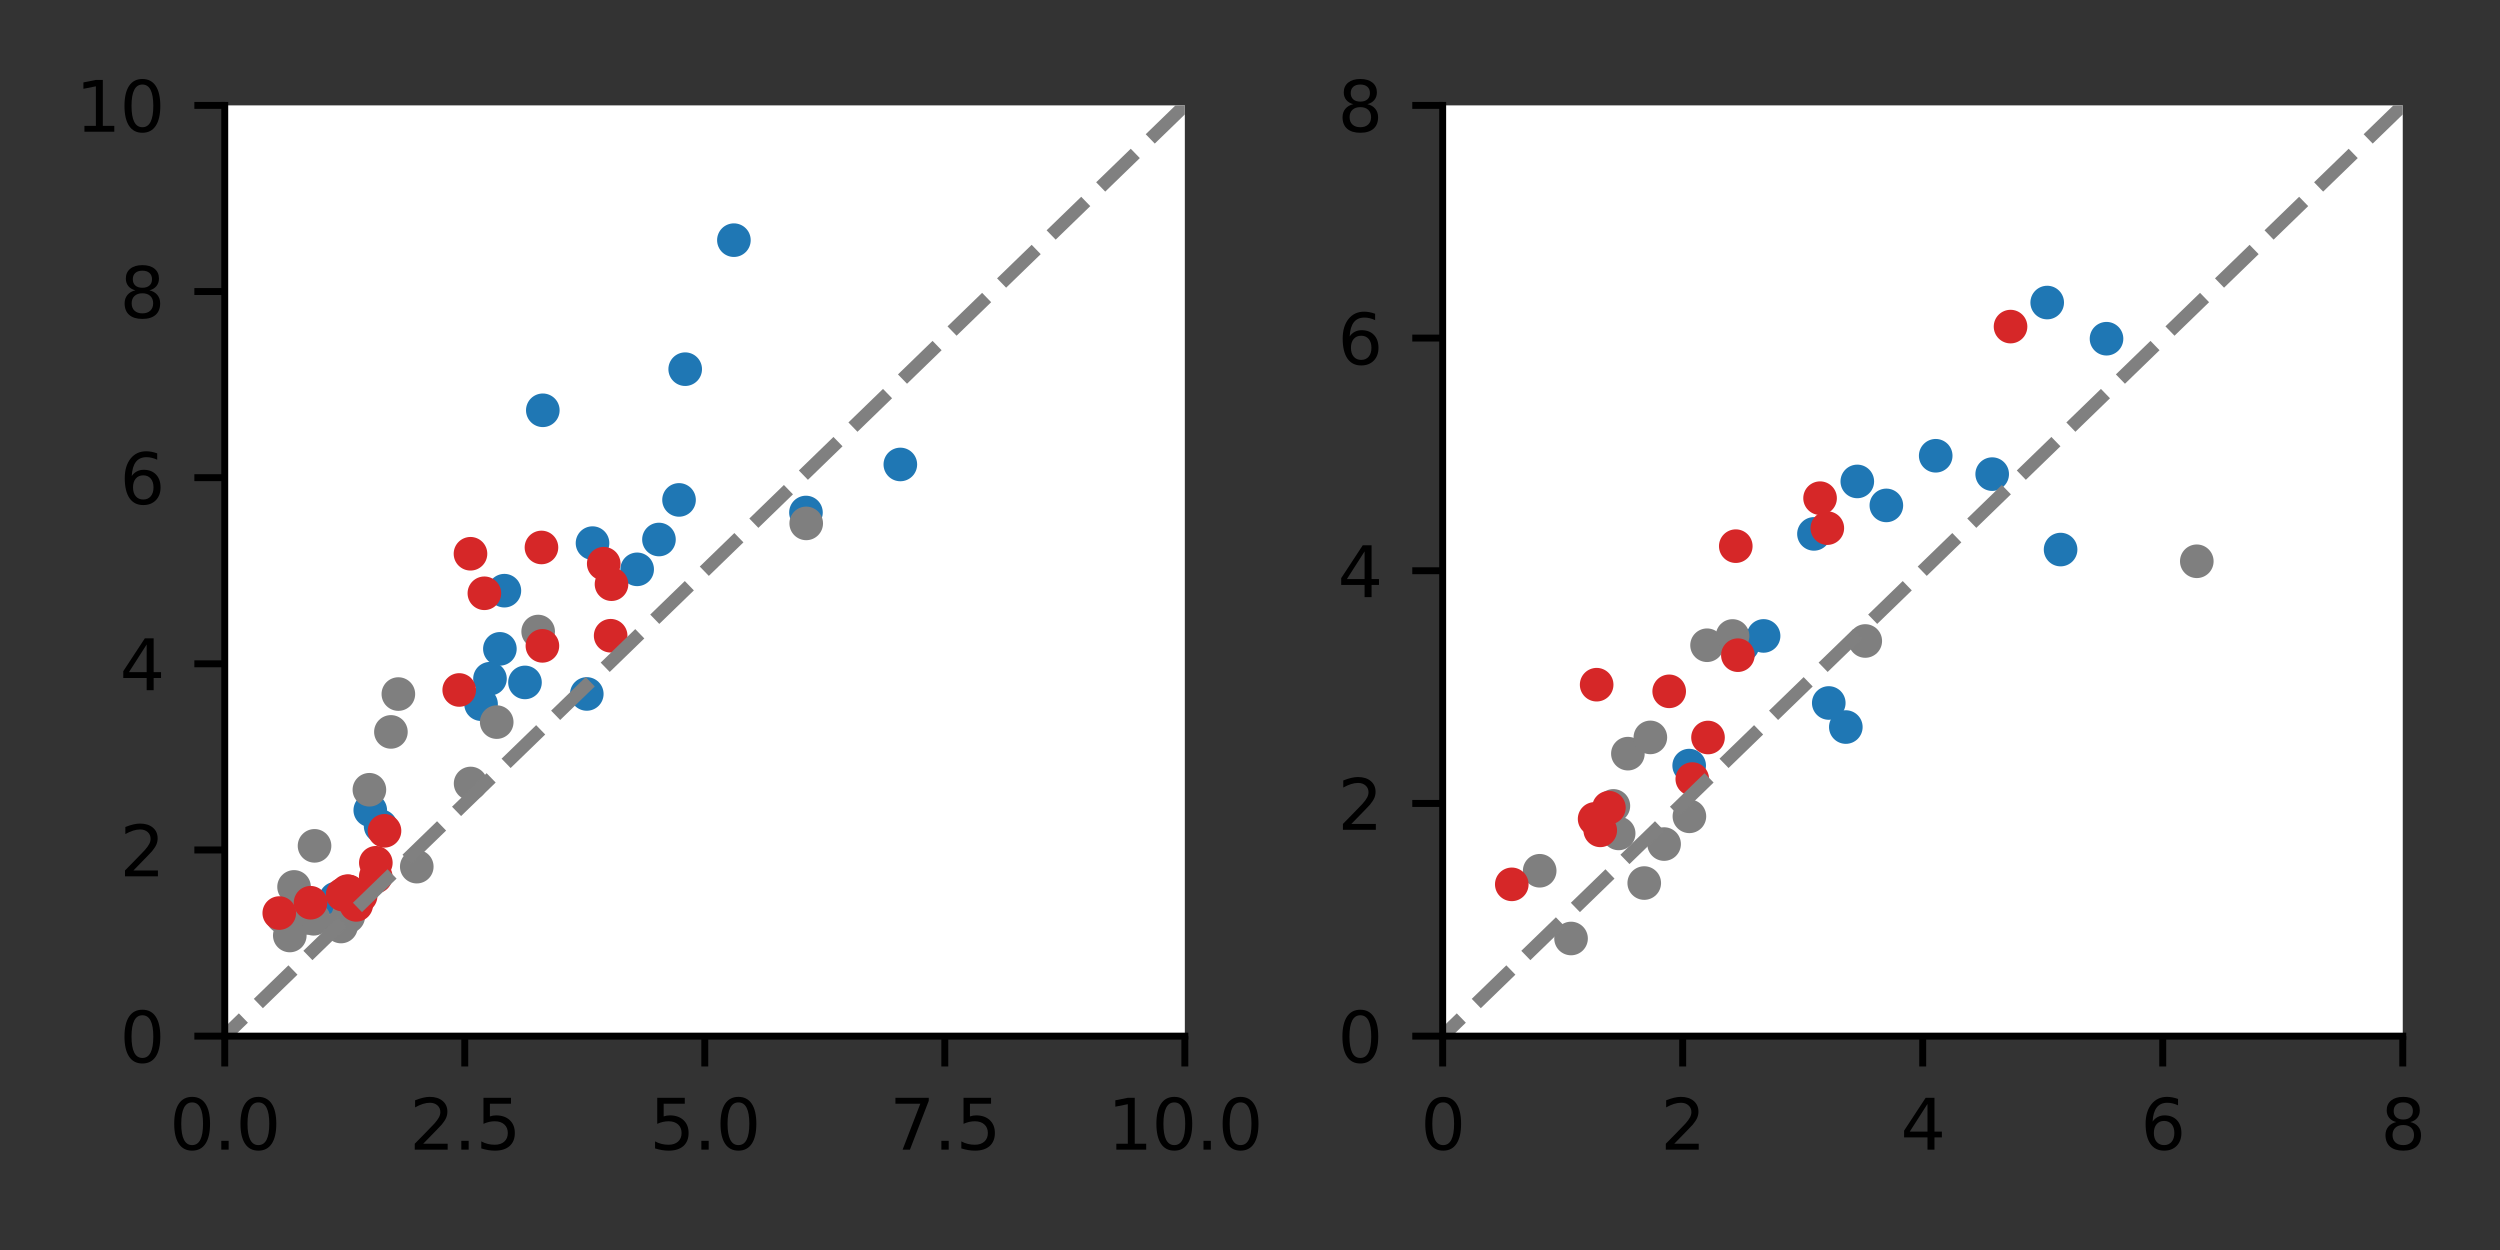 <?xml version="1.0" encoding="utf-8" standalone="no"?>
<!DOCTYPE svg PUBLIC "-//W3C//DTD SVG 1.1//EN"
  "http://www.w3.org/Graphics/SVG/1.1/DTD/svg11.dtd">
<svg xmlns:xlink="http://www.w3.org/1999/xlink" width="288pt" height="144pt" viewBox="0 0 288 144" xmlns="http://www.w3.org/2000/svg" version="1.1">
 <rect x="0" y="0" width="288" height="144" fill="#333333" stroke="none"/>
 <defs>
  <style type="text/css">*{stroke-linejoin: round; stroke-linecap: butt}</style>
 </defs>
 <g id="figure_1">
  <g id="patch_1">
   <path d="M 0 144 
L 288 144 
L 288 0 
L 0 0 
L 0 144 
z
" style="fill: none"/>
  </g>
  <g id="axes_1">
   <g id="patch_2">
    <path d="M 25.89 119.36 
L 136.493 119.36 
L 136.493 12.14 
L 25.89 12.14 
z
" style="fill: #ffffff"/>
   </g>
   <g id="PathCollection_1">
    <defs>
     <path id="C0_0_2f5473b506" d="M 0 1.936 
C 0.514 1.936 1.006 1.732 1.369 1.369 
C 1.732 1.006 1.936 0.514 1.936 -0 
C 1.936 -0.514 1.732 -1.006 1.369 -1.369 
C 1.006 -1.732 0.514 -1.936 0 -1.936 
C -0.514 -1.936 -1.006 -1.732 -1.369 -1.369 
C -1.732 -1.006 -1.936 -0.514 -1.936 0 
C -1.936 0.514 -1.732 1.006 -1.369 1.369 
C -1.006 1.732 -0.514 1.936 0 1.936 
z
"/>
    </defs>
    <g clip-path="url(#pe8a8adfecd)">
     <use xlink:href="#C0_0_2f5473b506" x="43.849" y="95.175" style="fill: #1f77b4"/>
    </g>
    <g clip-path="url(#pe8a8adfecd)">
     <use xlink:href="#C0_0_2f5473b506" x="38.678" y="103.519" style="fill: #1f77b4"/>
    </g>
    <g clip-path="url(#pe8a8adfecd)">
     <use xlink:href="#C0_0_2f5473b506" x="67.597" y="79.943" style="fill: #1f77b4"/>
    </g>
    <g clip-path="url(#pe8a8adfecd)">
     <use xlink:href="#C0_0_2f5473b506" x="56.446" y="78.187" style="fill: #1f77b4"/>
    </g>
    <g clip-path="url(#pe8a8adfecd)">
     <use xlink:href="#C0_0_2f5473b506" x="55.419" y="81.12" style="fill: #1f77b4"/>
    </g>
    <g clip-path="url(#pe8a8adfecd)">
     <use xlink:href="#C0_0_2f5473b506" x="60.478" y="78.615" style="fill: #1f77b4"/>
    </g>
    <g clip-path="url(#pe8a8adfecd)">
     <use xlink:href="#C0_0_2f5473b506" x="42.655" y="93.34" style="fill: #1f77b4"/>
    </g>
    <g clip-path="url(#pe8a8adfecd)">
     <use xlink:href="#C0_0_2f5473b506" x="78.225" y="57.59" style="fill: #1f77b4"/>
    </g>
    <g clip-path="url(#pe8a8adfecd)">
     <use xlink:href="#C0_0_2f5473b506" x="68.258" y="62.567" style="fill: #1f77b4"/>
    </g>
    <g clip-path="url(#pe8a8adfecd)">
     <use xlink:href="#C0_0_2f5473b506" x="62.532" y="47.266" style="fill: #1f77b4"/>
    </g>
    <g clip-path="url(#pe8a8adfecd)">
     <use xlink:href="#C0_0_2f5473b506" x="73.401" y="65.588" style="fill: #1f77b4"/>
    </g>
    <g clip-path="url(#pe8a8adfecd)">
     <use xlink:href="#C0_0_2f5473b506" x="57.587" y="74.748" style="fill: #1f77b4"/>
    </g>
    <g clip-path="url(#pe8a8adfecd)">
     <use xlink:href="#C0_0_2f5473b506" x="78.935" y="42.529" style="fill: #1f77b4"/>
    </g>
    <g clip-path="url(#pe8a8adfecd)">
     <use xlink:href="#C0_0_2f5473b506" x="92.846" y="59.041" style="fill: #1f77b4"/>
    </g>
    <g clip-path="url(#pe8a8adfecd)">
     <use xlink:href="#C0_0_2f5473b506" x="75.912" y="62.152" style="fill: #1f77b4"/>
    </g>
    <g clip-path="url(#pe8a8adfecd)">
     <use xlink:href="#C0_0_2f5473b506" x="58.105" y="68.046" style="fill: #1f77b4"/>
    </g>
    <g clip-path="url(#pe8a8adfecd)">
     <use xlink:href="#C0_0_2f5473b506" x="84.545" y="27.667" style="fill: #1f77b4"/>
    </g>
    <g clip-path="url(#pe8a8adfecd)">
     <use xlink:href="#C0_0_2f5473b506" x="103.719" y="53.506" style="fill: #1f77b4"/>
    </g>
   </g>
   <g id="PathCollection_2">
    <defs>
     <path id="C1_0_46b837cb2c" d="M 0 1.936 
C 0.514 1.936 1.006 1.732 1.369 1.369 
C 1.732 1.006 1.936 0.514 1.936 -0 
C 1.936 -0.514 1.732 -1.006 1.369 -1.369 
C 1.006 -1.732 0.514 -1.936 0 -1.936 
C -0.514 -1.936 -1.006 -1.732 -1.369 -1.369 
C -1.732 -1.006 -1.936 -0.514 -1.936 0 
C -1.936 0.514 -1.732 1.006 -1.369 1.369 
C -1.006 1.732 -0.514 1.936 0 1.936 
z
"/>
    </defs>
    <g clip-path="url(#pe8a8adfecd)">
     <use xlink:href="#C1_0_46b837cb2c" x="40.121" y="105.578" style="fill: #7f7f7f"/>
    </g>
    <g clip-path="url(#pe8a8adfecd)">
     <use xlink:href="#C1_0_46b837cb2c" x="35.222" y="105.747" style="fill: #7f7f7f"/>
    </g>
    <g clip-path="url(#pe8a8adfecd)">
     <use xlink:href="#C1_0_46b837cb2c" x="39.285" y="106.735" style="fill: #7f7f7f"/>
    </g>
    <g clip-path="url(#pe8a8adfecd)">
     <use xlink:href="#C1_0_46b837cb2c" x="33.876" y="102.172" style="fill: #7f7f7f"/>
    </g>
    <g clip-path="url(#pe8a8adfecd)">
     <use xlink:href="#C1_0_46b837cb2c" x="34.841" y="104.5" style="fill: #7f7f7f"/>
    </g>
    <g clip-path="url(#pe8a8adfecd)">
     <use xlink:href="#C1_0_46b837cb2c" x="40.321" y="104.749" style="fill: #7f7f7f"/>
    </g>
    <g clip-path="url(#pe8a8adfecd)">
     <use xlink:href="#C1_0_46b837cb2c" x="36.235" y="97.442" style="fill: #7f7f7f"/>
    </g>
    <g clip-path="url(#pe8a8adfecd)">
     <use xlink:href="#C1_0_46b837cb2c" x="36.133" y="105.844" style="fill: #7f7f7f"/>
    </g>
    <g clip-path="url(#pe8a8adfecd)">
     <use xlink:href="#C1_0_46b837cb2c" x="32.566" y="105.617" style="fill: #7f7f7f"/>
    </g>
    <g clip-path="url(#pe8a8adfecd)">
     <use xlink:href="#C1_0_46b837cb2c" x="42.554" y="90.98" style="fill: #7f7f7f"/>
    </g>
    <g clip-path="url(#pe8a8adfecd)">
     <use xlink:href="#C1_0_46b837cb2c" x="45.033" y="84.316" style="fill: #7f7f7f"/>
    </g>
    <g clip-path="url(#pe8a8adfecd)">
     <use xlink:href="#C1_0_46b837cb2c" x="33.384" y="107.769" style="fill: #7f7f7f"/>
    </g>
    <g clip-path="url(#pe8a8adfecd)">
     <use xlink:href="#C1_0_46b837cb2c" x="45.891" y="79.956" style="fill: #7f7f7f"/>
    </g>
    <g clip-path="url(#pe8a8adfecd)">
     <use xlink:href="#C1_0_46b837cb2c" x="54.214" y="90.258" style="fill: #7f7f7f"/>
    </g>
    <g clip-path="url(#pe8a8adfecd)">
     <use xlink:href="#C1_0_46b837cb2c" x="57.222" y="83.187" style="fill: #7f7f7f"/>
    </g>
    <g clip-path="url(#pe8a8adfecd)">
     <use xlink:href="#C1_0_46b837cb2c" x="48.012" y="99.837" style="fill: #7f7f7f"/>
    </g>
    <g clip-path="url(#pe8a8adfecd)">
     <use xlink:href="#C1_0_46b837cb2c" x="92.876" y="60.295" style="fill: #7f7f7f"/>
    </g>
    <g clip-path="url(#pe8a8adfecd)">
     <use xlink:href="#C1_0_46b837cb2c" x="61.997" y="72.753" style="fill: #7f7f7f"/>
    </g>
   </g>
   <g id="PathCollection_3">
    <defs>
     <path id="C2_0_9232541da3" d="M 0 1.936 
C 0.514 1.936 1.006 1.732 1.369 1.369 
C 1.732 1.006 1.936 0.514 1.936 -0 
C 1.936 -0.514 1.732 -1.006 1.369 -1.369 
C 1.006 -1.732 0.514 -1.936 0 -1.936 
C -0.514 -1.936 -1.006 -1.732 -1.369 -1.369 
C -1.732 -1.006 -1.936 -0.514 -1.936 0 
C -1.936 0.514 -1.732 1.006 -1.369 1.369 
C -1.006 1.732 -0.514 1.936 0 1.936 
z
"/>
    </defs>
    <g clip-path="url(#pe8a8adfecd)">
     <use xlink:href="#C2_0_9232541da3" x="40.017" y="102.666" style="fill: #d62728"/>
    </g>
    <g clip-path="url(#pe8a8adfecd)">
     <use xlink:href="#C2_0_9232541da3" x="32.172" y="105.184" style="fill: #d62728"/>
    </g>
    <g clip-path="url(#pe8a8adfecd)">
     <use xlink:href="#C2_0_9232541da3" x="43.296" y="99.393" style="fill: #d62728"/>
    </g>
    <g clip-path="url(#pe8a8adfecd)">
     <use xlink:href="#C2_0_9232541da3" x="40.167" y="102.689" style="fill: #d62728"/>
    </g>
    <g clip-path="url(#pe8a8adfecd)">
     <use xlink:href="#C2_0_9232541da3" x="41.544" y="103.225" style="fill: #d62728"/>
    </g>
    <g clip-path="url(#pe8a8adfecd)">
     <use xlink:href="#C2_0_9232541da3" x="41.037" y="104.243" style="fill: #d62728"/>
    </g>
    <g clip-path="url(#pe8a8adfecd)">
     <use xlink:href="#C2_0_9232541da3" x="44.295" y="95.71" style="fill: #d62728"/>
    </g>
    <g clip-path="url(#pe8a8adfecd)">
     <use xlink:href="#C2_0_9232541da3" x="35.777" y="103.996" style="fill: #d62728"/>
    </g>
    <g clip-path="url(#pe8a8adfecd)">
     <use xlink:href="#C2_0_9232541da3" x="43.285" y="100.99" style="fill: #d62728"/>
    </g>
    <g clip-path="url(#pe8a8adfecd)">
     <use xlink:href="#C2_0_9232541da3" x="54.2" y="63.793" style="fill: #d62728"/>
    </g>
    <g clip-path="url(#pe8a8adfecd)">
     <use xlink:href="#C2_0_9232541da3" x="62.376" y="63.068" style="fill: #d62728"/>
    </g>
    <g clip-path="url(#pe8a8adfecd)">
     <use xlink:href="#C2_0_9232541da3" x="39.472" y="103.057" style="fill: #d62728"/>
    </g>
    <g clip-path="url(#pe8a8adfecd)">
     <use xlink:href="#C2_0_9232541da3" x="55.8" y="68.346" style="fill: #d62728"/>
    </g>
    <g clip-path="url(#pe8a8adfecd)">
     <use xlink:href="#C2_0_9232541da3" x="69.55" y="64.938" style="fill: #d62728"/>
    </g>
    <g clip-path="url(#pe8a8adfecd)">
     <use xlink:href="#C2_0_9232541da3" x="62.485" y="74.403" style="fill: #d62728"/>
    </g>
    <g clip-path="url(#pe8a8adfecd)">
     <use xlink:href="#C2_0_9232541da3" x="52.902" y="79.485" style="fill: #d62728"/>
    </g>
    <g clip-path="url(#pe8a8adfecd)">
     <use xlink:href="#C2_0_9232541da3" x="70.347" y="73.237" style="fill: #d62728"/>
    </g>
    <g clip-path="url(#pe8a8adfecd)">
     <use xlink:href="#C2_0_9232541da3" x="70.446" y="67.298" style="fill: #d62728"/>
    </g>
   </g>
   <g id="matplotlib.axis_1">
    <g id="xtick_1">
     <g id="line2d_1">
      <defs>
       <path id="m650e4c2267" d="M 0 0 
L 0 3.5 
" style="stroke: #000000; stroke-width: 0.8"/>
      </defs>
      <g>
       <use xlink:href="#m650e4c2267" x="25.89" y="119.36" style="stroke: #000000; stroke-width: 0.8"/>
      </g>
     </g>
     <g id="text_1">
      <!-- 0.0 -->
      <g transform="translate(19.529 132.439)scale(0.08 -0.08)">
       <defs>
        <path id="DejaVuSans-30" d="M 2034 4250 
Q 1547 4250 1301 3770 
Q 1056 3291 1056 2328 
Q 1056 1369 1301 889 
Q 1547 409 2034 409 
Q 2525 409 2770 889 
Q 3016 1369 3016 2328 
Q 3016 3291 2770 3770 
Q 2525 4250 2034 4250 
z
M 2034 4750 
Q 2819 4750 3233 4129 
Q 3647 3509 3647 2328 
Q 3647 1150 3233 529 
Q 2819 -91 2034 -91 
Q 1250 -91 836 529 
Q 422 1150 422 2328 
Q 422 3509 836 4129 
Q 1250 4750 2034 4750 
z
" transform="scale(0.016)"/>
        <path id="DejaVuSans-2e" d="M 684 794 
L 1344 794 
L 1344 0 
L 684 0 
L 684 794 
z
" transform="scale(0.016)"/>
       </defs>
       <use xlink:href="#DejaVuSans-30"/>
       <use xlink:href="#DejaVuSans-2e" x="63.623"/>
       <use xlink:href="#DejaVuSans-30" x="95.41"/>
      </g>
     </g>
    </g>
    <g id="xtick_2">
     <g id="line2d_2">
      <g>
       <use xlink:href="#m650e4c2267" x="53.541" y="119.36" style="stroke: #000000; stroke-width: 0.8"/>
      </g>
     </g>
     <g id="text_2">
      <!-- 2.5 -->
      <g transform="translate(47.179 132.439)scale(0.08 -0.08)">
       <defs>
        <path id="DejaVuSans-32" d="M 1228 531 
L 3431 531 
L 3431 0 
L 469 0 
L 469 531 
Q 828 903 1448 1529 
Q 2069 2156 2228 2338 
Q 2531 2678 2651 2914 
Q 2772 3150 2772 3378 
Q 2772 3750 2511 3984 
Q 2250 4219 1831 4219 
Q 1534 4219 1204 4116 
Q 875 4013 500 3803 
L 500 4441 
Q 881 4594 1212 4672 
Q 1544 4750 1819 4750 
Q 2544 4750 2975 4387 
Q 3406 4025 3406 3419 
Q 3406 3131 3298 2873 
Q 3191 2616 2906 2266 
Q 2828 2175 2409 1742 
Q 1991 1309 1228 531 
z
" transform="scale(0.016)"/>
        <path id="DejaVuSans-35" d="M 691 4666 
L 3169 4666 
L 3169 4134 
L 1269 4134 
L 1269 2991 
Q 1406 3038 1543 3061 
Q 1681 3084 1819 3084 
Q 2600 3084 3056 2656 
Q 3513 2228 3513 1497 
Q 3513 744 3044 326 
Q 2575 -91 1722 -91 
Q 1428 -91 1123 -41 
Q 819 9 494 109 
L 494 744 
Q 775 591 1075 516 
Q 1375 441 1709 441 
Q 2250 441 2565 725 
Q 2881 1009 2881 1497 
Q 2881 1984 2565 2268 
Q 2250 2553 1709 2553 
Q 1456 2553 1204 2497 
Q 953 2441 691 2322 
L 691 4666 
z
" transform="scale(0.016)"/>
       </defs>
       <use xlink:href="#DejaVuSans-32"/>
       <use xlink:href="#DejaVuSans-2e" x="63.623"/>
       <use xlink:href="#DejaVuSans-35" x="95.41"/>
      </g>
     </g>
    </g>
    <g id="xtick_3">
     <g id="line2d_3">
      <g>
       <use xlink:href="#m650e4c2267" x="81.191" y="119.36" style="stroke: #000000; stroke-width: 0.8"/>
      </g>
     </g>
     <g id="text_3">
      <!-- 5.0 -->
      <g transform="translate(74.83 132.439)scale(0.08 -0.08)">
       <use xlink:href="#DejaVuSans-35"/>
       <use xlink:href="#DejaVuSans-2e" x="63.623"/>
       <use xlink:href="#DejaVuSans-30" x="95.41"/>
      </g>
     </g>
    </g>
    <g id="xtick_4">
     <g id="line2d_4">
      <g>
       <use xlink:href="#m650e4c2267" x="108.842" y="119.36" style="stroke: #000000; stroke-width: 0.8"/>
      </g>
     </g>
     <g id="text_4">
      <!-- 7.5 -->
      <g transform="translate(102.481 132.439)scale(0.08 -0.08)">
       <defs>
        <path id="DejaVuSans-37" d="M 525 4666 
L 3525 4666 
L 3525 4397 
L 1831 0 
L 1172 0 
L 2766 4134 
L 525 4134 
L 525 4666 
z
" transform="scale(0.016)"/>
       </defs>
       <use xlink:href="#DejaVuSans-37"/>
       <use xlink:href="#DejaVuSans-2e" x="63.623"/>
       <use xlink:href="#DejaVuSans-35" x="95.41"/>
      </g>
     </g>
    </g>
    <g id="xtick_5">
     <g id="line2d_5">
      <g>
       <use xlink:href="#m650e4c2267" x="136.493" y="119.36" style="stroke: #000000; stroke-width: 0.8"/>
      </g>
     </g>
     <g id="text_5">
      <!-- 10.0 -->
      <g transform="translate(127.586 132.439)scale(0.08 -0.08)">
       <defs>
        <path id="DejaVuSans-31" d="M 794 531 
L 1825 531 
L 1825 4091 
L 703 3866 
L 703 4441 
L 1819 4666 
L 2450 4666 
L 2450 531 
L 3481 531 
L 3481 0 
L 794 0 
L 794 531 
z
" transform="scale(0.016)"/>
       </defs>
       <use xlink:href="#DejaVuSans-31"/>
       <use xlink:href="#DejaVuSans-30" x="63.623"/>
       <use xlink:href="#DejaVuSans-2e" x="127.246"/>
       <use xlink:href="#DejaVuSans-30" x="159.033"/>
      </g>
     </g>
    </g>
   </g>
   <g id="matplotlib.axis_2">
    <g id="ytick_1">
     <g id="line2d_6">
      <defs>
       <path id="m0b677e6c35" d="M 0 0 
L -3.5 0 
" style="stroke: #000000; stroke-width: 0.8"/>
      </defs>
      <g>
       <use xlink:href="#m0b677e6c35" x="25.89" y="119.36" style="stroke: #000000; stroke-width: 0.8"/>
      </g>
     </g>
     <g id="text_6">
      <!-- 0 -->
      <g transform="translate(13.8 122.399)scale(0.08 -0.08)">
       <use xlink:href="#DejaVuSans-30"/>
      </g>
     </g>
    </g>
    <g id="ytick_2">
     <g id="line2d_7">
      <g>
       <use xlink:href="#m0b677e6c35" x="25.89" y="97.916" style="stroke: #000000; stroke-width: 0.8"/>
      </g>
     </g>
     <g id="text_7">
      <!-- 2 -->
      <g transform="translate(13.8 100.955)scale(0.08 -0.08)">
       <use xlink:href="#DejaVuSans-32"/>
      </g>
     </g>
    </g>
    <g id="ytick_3">
     <g id="line2d_8">
      <g>
       <use xlink:href="#m0b677e6c35" x="25.89" y="76.472" style="stroke: #000000; stroke-width: 0.8"/>
      </g>
     </g>
     <g id="text_8">
      <!-- 4 -->
      <g transform="translate(13.8 79.511)scale(0.08 -0.08)">
       <defs>
        <path id="DejaVuSans-34" d="M 2419 4116 
L 825 1625 
L 2419 1625 
L 2419 4116 
z
M 2253 4666 
L 3047 4666 
L 3047 1625 
L 3713 1625 
L 3713 1100 
L 3047 1100 
L 3047 0 
L 2419 0 
L 2419 1100 
L 313 1100 
L 313 1709 
L 2253 4666 
z
" transform="scale(0.016)"/>
       </defs>
       <use xlink:href="#DejaVuSans-34"/>
      </g>
     </g>
    </g>
    <g id="ytick_4">
     <g id="line2d_9">
      <g>
       <use xlink:href="#m0b677e6c35" x="25.89" y="55.028" style="stroke: #000000; stroke-width: 0.8"/>
      </g>
     </g>
     <g id="text_9">
      <!-- 6 -->
      <g transform="translate(13.8 58.067)scale(0.08 -0.08)">
       <defs>
        <path id="DejaVuSans-36" d="M 2113 2584 
Q 1688 2584 1439 2293 
Q 1191 2003 1191 1497 
Q 1191 994 1439 701 
Q 1688 409 2113 409 
Q 2538 409 2786 701 
Q 3034 994 3034 1497 
Q 3034 2003 2786 2293 
Q 2538 2584 2113 2584 
z
M 3366 4563 
L 3366 3988 
Q 3128 4100 2886 4159 
Q 2644 4219 2406 4219 
Q 1781 4219 1451 3797 
Q 1122 3375 1075 2522 
Q 1259 2794 1537 2939 
Q 1816 3084 2150 3084 
Q 2853 3084 3261 2657 
Q 3669 2231 3669 1497 
Q 3669 778 3244 343 
Q 2819 -91 2113 -91 
Q 1303 -91 875 529 
Q 447 1150 447 2328 
Q 447 3434 972 4092 
Q 1497 4750 2381 4750 
Q 2619 4750 2861 4703 
Q 3103 4656 3366 4563 
z
" transform="scale(0.016)"/>
       </defs>
       <use xlink:href="#DejaVuSans-36"/>
      </g>
     </g>
    </g>
    <g id="ytick_5">
     <g id="line2d_10">
      <g>
       <use xlink:href="#m0b677e6c35" x="25.89" y="33.584" style="stroke: #000000; stroke-width: 0.8"/>
      </g>
     </g>
     <g id="text_10">
      <!-- 8 -->
      <g transform="translate(13.8 36.623)scale(0.08 -0.08)">
       <defs>
        <path id="DejaVuSans-38" d="M 2034 2216 
Q 1584 2216 1326 1975 
Q 1069 1734 1069 1313 
Q 1069 891 1326 650 
Q 1584 409 2034 409 
Q 2484 409 2743 651 
Q 3003 894 3003 1313 
Q 3003 1734 2745 1975 
Q 2488 2216 2034 2216 
z
M 1403 2484 
Q 997 2584 770 2862 
Q 544 3141 544 3541 
Q 544 4100 942 4425 
Q 1341 4750 2034 4750 
Q 2731 4750 3128 4425 
Q 3525 4100 3525 3541 
Q 3525 3141 3298 2862 
Q 3072 2584 2669 2484 
Q 3125 2378 3379 2068 
Q 3634 1759 3634 1313 
Q 3634 634 3220 271 
Q 2806 -91 2034 -91 
Q 1263 -91 848 271 
Q 434 634 434 1313 
Q 434 1759 690 2068 
Q 947 2378 1403 2484 
z
M 1172 3481 
Q 1172 3119 1398 2916 
Q 1625 2713 2034 2713 
Q 2441 2713 2670 2916 
Q 2900 3119 2900 3481 
Q 2900 3844 2670 4047 
Q 2441 4250 2034 4250 
Q 1625 4250 1398 4047 
Q 1172 3844 1172 3481 
z
" transform="scale(0.016)"/>
       </defs>
       <use xlink:href="#DejaVuSans-38"/>
      </g>
     </g>
    </g>
    <g id="ytick_6">
     <g id="line2d_11">
      <g>
       <use xlink:href="#m0b677e6c35" x="25.89" y="12.14" style="stroke: #000000; stroke-width: 0.8"/>
      </g>
     </g>
     <g id="text_11">
      <!-- 10 -->
      <g transform="translate(8.71 15.179)scale(0.08 -0.08)">
       <use xlink:href="#DejaVuSans-31"/>
       <use xlink:href="#DejaVuSans-30" x="63.623"/>
      </g>
     </g>
    </g>
   </g>
   <g id="line2d_12">
    <path d="M 136.493 12.14 
L 25.89 119.36 
" clip-path="url(#pe8a8adfecd)" style="fill: none; stroke-dasharray: 5.55,2.4; stroke-dashoffset: 0; stroke: #808080; stroke-width: 1.5"/>
   </g>
   <g id="patch_3">
    <path d="M 25.89 119.36 
L 25.89 12.14 
" style="fill: none; stroke: #000000; stroke-width: 0.8; stroke-linejoin: miter; stroke-linecap: square"/>
   </g>
   <g id="patch_4">
    <path d="M 25.89 119.36 
L 136.493 119.36 
" style="fill: none; stroke: #000000; stroke-width: 0.8; stroke-linejoin: miter; stroke-linecap: square"/>
   </g>
  </g>
  <g id="axes_2">
   <g id="patch_5">
    <path d="M 166.195 119.36 
L 276.798 119.36 
L 276.798 12.14 
L 166.195 12.14 
z
" style="fill: #ffffff"/>
   </g>
   <g id="PathCollection_4">
    <defs>
     <path id="C3_0_e97f3ed12b" d="M 0 1.936 
C 0.514 1.936 1.006 1.732 1.369 1.369 
C 1.732 1.006 1.936 0.514 1.936 -0 
C 1.936 -0.514 1.732 -1.006 1.369 -1.369 
C 1.006 -1.732 0.514 -1.936 0 -1.936 
C -0.514 -1.936 -1.006 -1.732 -1.369 -1.369 
C -1.732 -1.006 -1.936 -0.514 -1.936 0 
C -1.936 0.514 -1.732 1.006 -1.369 1.369 
C -1.006 1.732 -0.514 1.936 0 1.936 
z
"/>
    </defs>
    <g clip-path="url(#p5e968349e7)">
     <use xlink:href="#C3_0_e97f3ed12b" x="212.639" y="83.756" style="fill: #1f77b4"/>
    </g>
    <g clip-path="url(#p5e968349e7)">
     <use xlink:href="#C3_0_e97f3ed12b" x="208.968" y="61.505" style="fill: #1f77b4"/>
    </g>
    <g clip-path="url(#p5e968349e7)">
     <use xlink:href="#C3_0_e97f3ed12b" x="235.838" y="34.854" style="fill: #1f77b4"/>
    </g>
    <g clip-path="url(#p5e968349e7)">
     <use xlink:href="#C3_0_e97f3ed12b" x="242.671" y="39.02" style="fill: #1f77b4"/>
    </g>
    <g clip-path="url(#p5e968349e7)">
     <use xlink:href="#C3_0_e97f3ed12b" x="222.994" y="52.504" style="fill: #1f77b4"/>
    </g>
    <g clip-path="url(#p5e968349e7)">
     <use xlink:href="#C3_0_e97f3ed12b" x="194.593" y="88.197" style="fill: #1f77b4"/>
    </g>
    <g clip-path="url(#p5e968349e7)">
     <use xlink:href="#C3_0_e97f3ed12b" x="217.308" y="58.223" style="fill: #1f77b4"/>
    </g>
    <g clip-path="url(#p5e968349e7)">
     <use xlink:href="#C3_0_e97f3ed12b" x="237.38" y="63.31" style="fill: #1f77b4"/>
    </g>
    <g clip-path="url(#p5e968349e7)">
     <use xlink:href="#C3_0_e97f3ed12b" x="203.165" y="73.259" style="fill: #1f77b4"/>
    </g>
    <g clip-path="url(#p5e968349e7)">
     <use xlink:href="#C3_0_e97f3ed12b" x="213.961" y="55.461" style="fill: #1f77b4"/>
    </g>
    <g clip-path="url(#p5e968349e7)">
     <use xlink:href="#C3_0_e97f3ed12b" x="210.674" y="80.984" style="fill: #1f77b4"/>
    </g>
    <g clip-path="url(#p5e968349e7)">
     <use xlink:href="#C3_0_e97f3ed12b" x="229.5" y="54.619" style="fill: #1f77b4"/>
    </g>
    <g clip-path="url(#p5e968349e7)">
     <use xlink:href="#C3_0_e97f3ed12b" x="200.742" y="74.336" style="fill: #1f77b4"/>
    </g>
   </g>
   <g id="PathCollection_5">
    <defs>
     <path id="C4_0_a9010fc71d" d="M 0 1.936 
C 0.514 1.936 1.006 1.732 1.369 1.369 
C 1.732 1.006 1.936 0.514 1.936 -0 
C 1.936 -0.514 1.732 -1.006 1.369 -1.369 
C 1.006 -1.732 0.514 -1.936 0 -1.936 
C -0.514 -1.936 -1.006 -1.732 -1.369 -1.369 
C -1.732 -1.006 -1.936 -0.514 -1.936 0 
C -1.936 0.514 -1.732 1.006 -1.369 1.369 
C -1.006 1.732 -0.514 1.936 0 1.936 
z
"/>
    </defs>
    <g clip-path="url(#p5e968349e7)">
     <use xlink:href="#C4_0_a9010fc71d" x="191.705" y="97.236" style="fill: #7f7f7f"/>
    </g>
    <g clip-path="url(#p5e968349e7)">
     <use xlink:href="#C4_0_a9010fc71d" x="185.861" y="92.839" style="fill: #7f7f7f"/>
    </g>
    <g clip-path="url(#p5e968349e7)">
     <use xlink:href="#C4_0_a9010fc71d" x="214.878" y="73.842" style="fill: #7f7f7f"/>
    </g>
    <g clip-path="url(#p5e968349e7)">
     <use xlink:href="#C4_0_a9010fc71d" x="196.653" y="74.332" style="fill: #7f7f7f"/>
    </g>
    <g clip-path="url(#p5e968349e7)">
     <use xlink:href="#C4_0_a9010fc71d" x="194.619" y="94.041" style="fill: #7f7f7f"/>
    </g>
    <g clip-path="url(#p5e968349e7)">
     <use xlink:href="#C4_0_a9010fc71d" x="186.469" y="96.01" style="fill: #7f7f7f"/>
    </g>
    <g clip-path="url(#p5e968349e7)">
     <use xlink:href="#C4_0_a9010fc71d" x="189.417" y="101.728" style="fill: #7f7f7f"/>
    </g>
    <g clip-path="url(#p5e968349e7)">
     <use xlink:href="#C4_0_a9010fc71d" x="253.071" y="64.659" style="fill: #7f7f7f"/>
    </g>
    <g clip-path="url(#p5e968349e7)">
     <use xlink:href="#C4_0_a9010fc71d" x="177.372" y="100.312" style="fill: #7f7f7f"/>
    </g>
    <g clip-path="url(#p5e968349e7)">
     <use xlink:href="#C4_0_a9010fc71d" x="199.591" y="73.265" style="fill: #7f7f7f"/>
    </g>
    <g clip-path="url(#p5e968349e7)">
     <use xlink:href="#C4_0_a9010fc71d" x="180.985" y="108.115" style="fill: #7f7f7f"/>
    </g>
    <g clip-path="url(#p5e968349e7)">
     <use xlink:href="#C4_0_a9010fc71d" x="187.533" y="86.821" style="fill: #7f7f7f"/>
    </g>
    <g clip-path="url(#p5e968349e7)">
     <use xlink:href="#C4_0_a9010fc71d" x="190.121" y="84.949" style="fill: #7f7f7f"/>
    </g>
   </g>
   <g id="PathCollection_6">
    <defs>
     <path id="C5_0_81a3bed97c" d="M 0 1.936 
C 0.514 1.936 1.006 1.732 1.369 1.369 
C 1.732 1.006 1.936 0.514 1.936 -0 
C 1.936 -0.514 1.732 -1.006 1.369 -1.369 
C 1.006 -1.732 0.514 -1.936 0 -1.936 
C -0.514 -1.936 -1.006 -1.732 -1.369 -1.369 
C -1.732 -1.006 -1.936 -0.514 -1.936 0 
C -1.936 0.514 -1.732 1.006 -1.369 1.369 
C -1.006 1.732 -0.514 1.936 0 1.936 
z
"/>
    </defs>
    <g clip-path="url(#p5e968349e7)">
     <use xlink:href="#C5_0_81a3bed97c" x="183.7" y="94.339" style="fill: #d62728"/>
    </g>
    <g clip-path="url(#p5e968349e7)">
     <use xlink:href="#C5_0_81a3bed97c" x="183.935" y="78.877" style="fill: #d62728"/>
    </g>
    <g clip-path="url(#p5e968349e7)">
     <use xlink:href="#C5_0_81a3bed97c" x="209.672" y="57.39" style="fill: #d62728"/>
    </g>
    <g clip-path="url(#p5e968349e7)">
     <use xlink:href="#C5_0_81a3bed97c" x="200.203" y="75.477" style="fill: #d62728"/>
    </g>
    <g clip-path="url(#p5e968349e7)">
     <use xlink:href="#C5_0_81a3bed97c" x="194.952" y="89.747" style="fill: #d62728"/>
    </g>
    <g clip-path="url(#p5e968349e7)">
     <use xlink:href="#C5_0_81a3bed97c" x="185.345" y="93.042" style="fill: #d62728"/>
    </g>
    <g clip-path="url(#p5e968349e7)">
     <use xlink:href="#C5_0_81a3bed97c" x="210.507" y="60.84" style="fill: #d62728"/>
    </g>
    <g clip-path="url(#p5e968349e7)">
     <use xlink:href="#C5_0_81a3bed97c" x="231.614" y="37.624" style="fill: #d62728"/>
    </g>
    <g clip-path="url(#p5e968349e7)">
     <use xlink:href="#C5_0_81a3bed97c" x="174.158" y="101.877" style="fill: #d62728"/>
    </g>
    <g clip-path="url(#p5e968349e7)">
     <use xlink:href="#C5_0_81a3bed97c" x="192.291" y="79.641" style="fill: #d62728"/>
    </g>
    <g clip-path="url(#p5e968349e7)">
     <use xlink:href="#C5_0_81a3bed97c" x="184.348" y="95.657" style="fill: #d62728"/>
    </g>
    <g clip-path="url(#p5e968349e7)">
     <use xlink:href="#C5_0_81a3bed97c" x="199.962" y="62.918" style="fill: #d62728"/>
    </g>
    <g clip-path="url(#p5e968349e7)">
     <use xlink:href="#C5_0_81a3bed97c" x="196.763" y="84.961" style="fill: #d62728"/>
    </g>
   </g>
   <g id="matplotlib.axis_3">
    <g id="xtick_6">
     <g id="line2d_13">
      <g>
       <use xlink:href="#m650e4c2267" x="166.195" y="119.36" style="stroke: #000000; stroke-width: 0.8"/>
      </g>
     </g>
     <g id="text_12">
      <!-- 0 -->
      <g transform="translate(163.65 132.439)scale(0.08 -0.08)">
       <use xlink:href="#DejaVuSans-30"/>
      </g>
     </g>
    </g>
    <g id="xtick_7">
     <g id="line2d_14">
      <g>
       <use xlink:href="#m650e4c2267" x="193.846" y="119.36" style="stroke: #000000; stroke-width: 0.8"/>
      </g>
     </g>
     <g id="text_13">
      <!-- 2 -->
      <g transform="translate(191.301 132.439)scale(0.08 -0.08)">
       <use xlink:href="#DejaVuSans-32"/>
      </g>
     </g>
    </g>
    <g id="xtick_8">
     <g id="line2d_15">
      <g>
       <use xlink:href="#m650e4c2267" x="221.496" y="119.36" style="stroke: #000000; stroke-width: 0.8"/>
      </g>
     </g>
     <g id="text_14">
      <!-- 4 -->
      <g transform="translate(218.951 132.439)scale(0.08 -0.08)">
       <use xlink:href="#DejaVuSans-34"/>
      </g>
     </g>
    </g>
    <g id="xtick_9">
     <g id="line2d_16">
      <g>
       <use xlink:href="#m650e4c2267" x="249.147" y="119.36" style="stroke: #000000; stroke-width: 0.8"/>
      </g>
     </g>
     <g id="text_15">
      <!-- 6 -->
      <g transform="translate(246.602 132.439)scale(0.08 -0.08)">
       <use xlink:href="#DejaVuSans-36"/>
      </g>
     </g>
    </g>
    <g id="xtick_10">
     <g id="line2d_17">
      <g>
       <use xlink:href="#m650e4c2267" x="276.798" y="119.36" style="stroke: #000000; stroke-width: 0.8"/>
      </g>
     </g>
     <g id="text_16">
      <!-- 8 -->
      <g transform="translate(274.252 132.439)scale(0.08 -0.08)">
       <use xlink:href="#DejaVuSans-38"/>
      </g>
     </g>
    </g>
   </g>
   <g id="matplotlib.axis_4">
    <g id="ytick_7">
     <g id="line2d_18">
      <g>
       <use xlink:href="#m0b677e6c35" x="166.195" y="119.36" style="stroke: #000000; stroke-width: 0.8"/>
      </g>
     </g>
     <g id="text_17">
      <!-- 0 -->
      <g transform="translate(154.105 122.399)scale(0.08 -0.08)">
       <use xlink:href="#DejaVuSans-30"/>
      </g>
     </g>
    </g>
    <g id="ytick_8">
     <g id="line2d_19">
      <g>
       <use xlink:href="#m0b677e6c35" x="166.195" y="92.555" style="stroke: #000000; stroke-width: 0.8"/>
      </g>
     </g>
     <g id="text_18">
      <!-- 2 -->
      <g transform="translate(154.105 95.594)scale(0.08 -0.08)">
       <use xlink:href="#DejaVuSans-32"/>
      </g>
     </g>
    </g>
    <g id="ytick_9">
     <g id="line2d_20">
      <g>
       <use xlink:href="#m0b677e6c35" x="166.195" y="65.75" style="stroke: #000000; stroke-width: 0.8"/>
      </g>
     </g>
     <g id="text_19">
      <!-- 4 -->
      <g transform="translate(154.105 68.789)scale(0.08 -0.08)">
       <use xlink:href="#DejaVuSans-34"/>
      </g>
     </g>
    </g>
    <g id="ytick_10">
     <g id="line2d_21">
      <g>
       <use xlink:href="#m0b677e6c35" x="166.195" y="38.945" style="stroke: #000000; stroke-width: 0.8"/>
      </g>
     </g>
     <g id="text_20">
      <!-- 6 -->
      <g transform="translate(154.105 41.984)scale(0.08 -0.08)">
       <use xlink:href="#DejaVuSans-36"/>
      </g>
     </g>
    </g>
    <g id="ytick_11">
     <g id="line2d_22">
      <g>
       <use xlink:href="#m0b677e6c35" x="166.195" y="12.14" style="stroke: #000000; stroke-width: 0.8"/>
      </g>
     </g>
     <g id="text_21">
      <!-- 8 -->
      <g transform="translate(154.105 15.179)scale(0.08 -0.08)">
       <use xlink:href="#DejaVuSans-38"/>
      </g>
     </g>
    </g>
   </g>
   <g id="line2d_23">
    <path d="M 276.798 12.14 
L 166.195 119.36 
" clip-path="url(#p5e968349e7)" style="fill: none; stroke-dasharray: 5.55,2.4; stroke-dashoffset: 0; stroke: #808080; stroke-width: 1.5"/>
   </g>
   <g id="patch_6">
    <path d="M 166.195 119.36 
L 166.195 12.14 
" style="fill: none; stroke: #000000; stroke-width: 0.8; stroke-linejoin: miter; stroke-linecap: square"/>
   </g>
   <g id="patch_7">
    <path d="M 166.195 119.36 
L 276.798 119.36 
" style="fill: none; stroke: #000000; stroke-width: 0.8; stroke-linejoin: miter; stroke-linecap: square"/>
   </g>
  </g>
 </g>
 <defs>
  <clipPath id="pe8a8adfecd">
   <rect x="25.89" y="12.14" width="110.603" height="107.22"/>
  </clipPath>
  <clipPath id="p5e968349e7">
   <rect x="166.195" y="12.14" width="110.603" height="107.22"/>
  </clipPath>
 </defs>
</svg>
